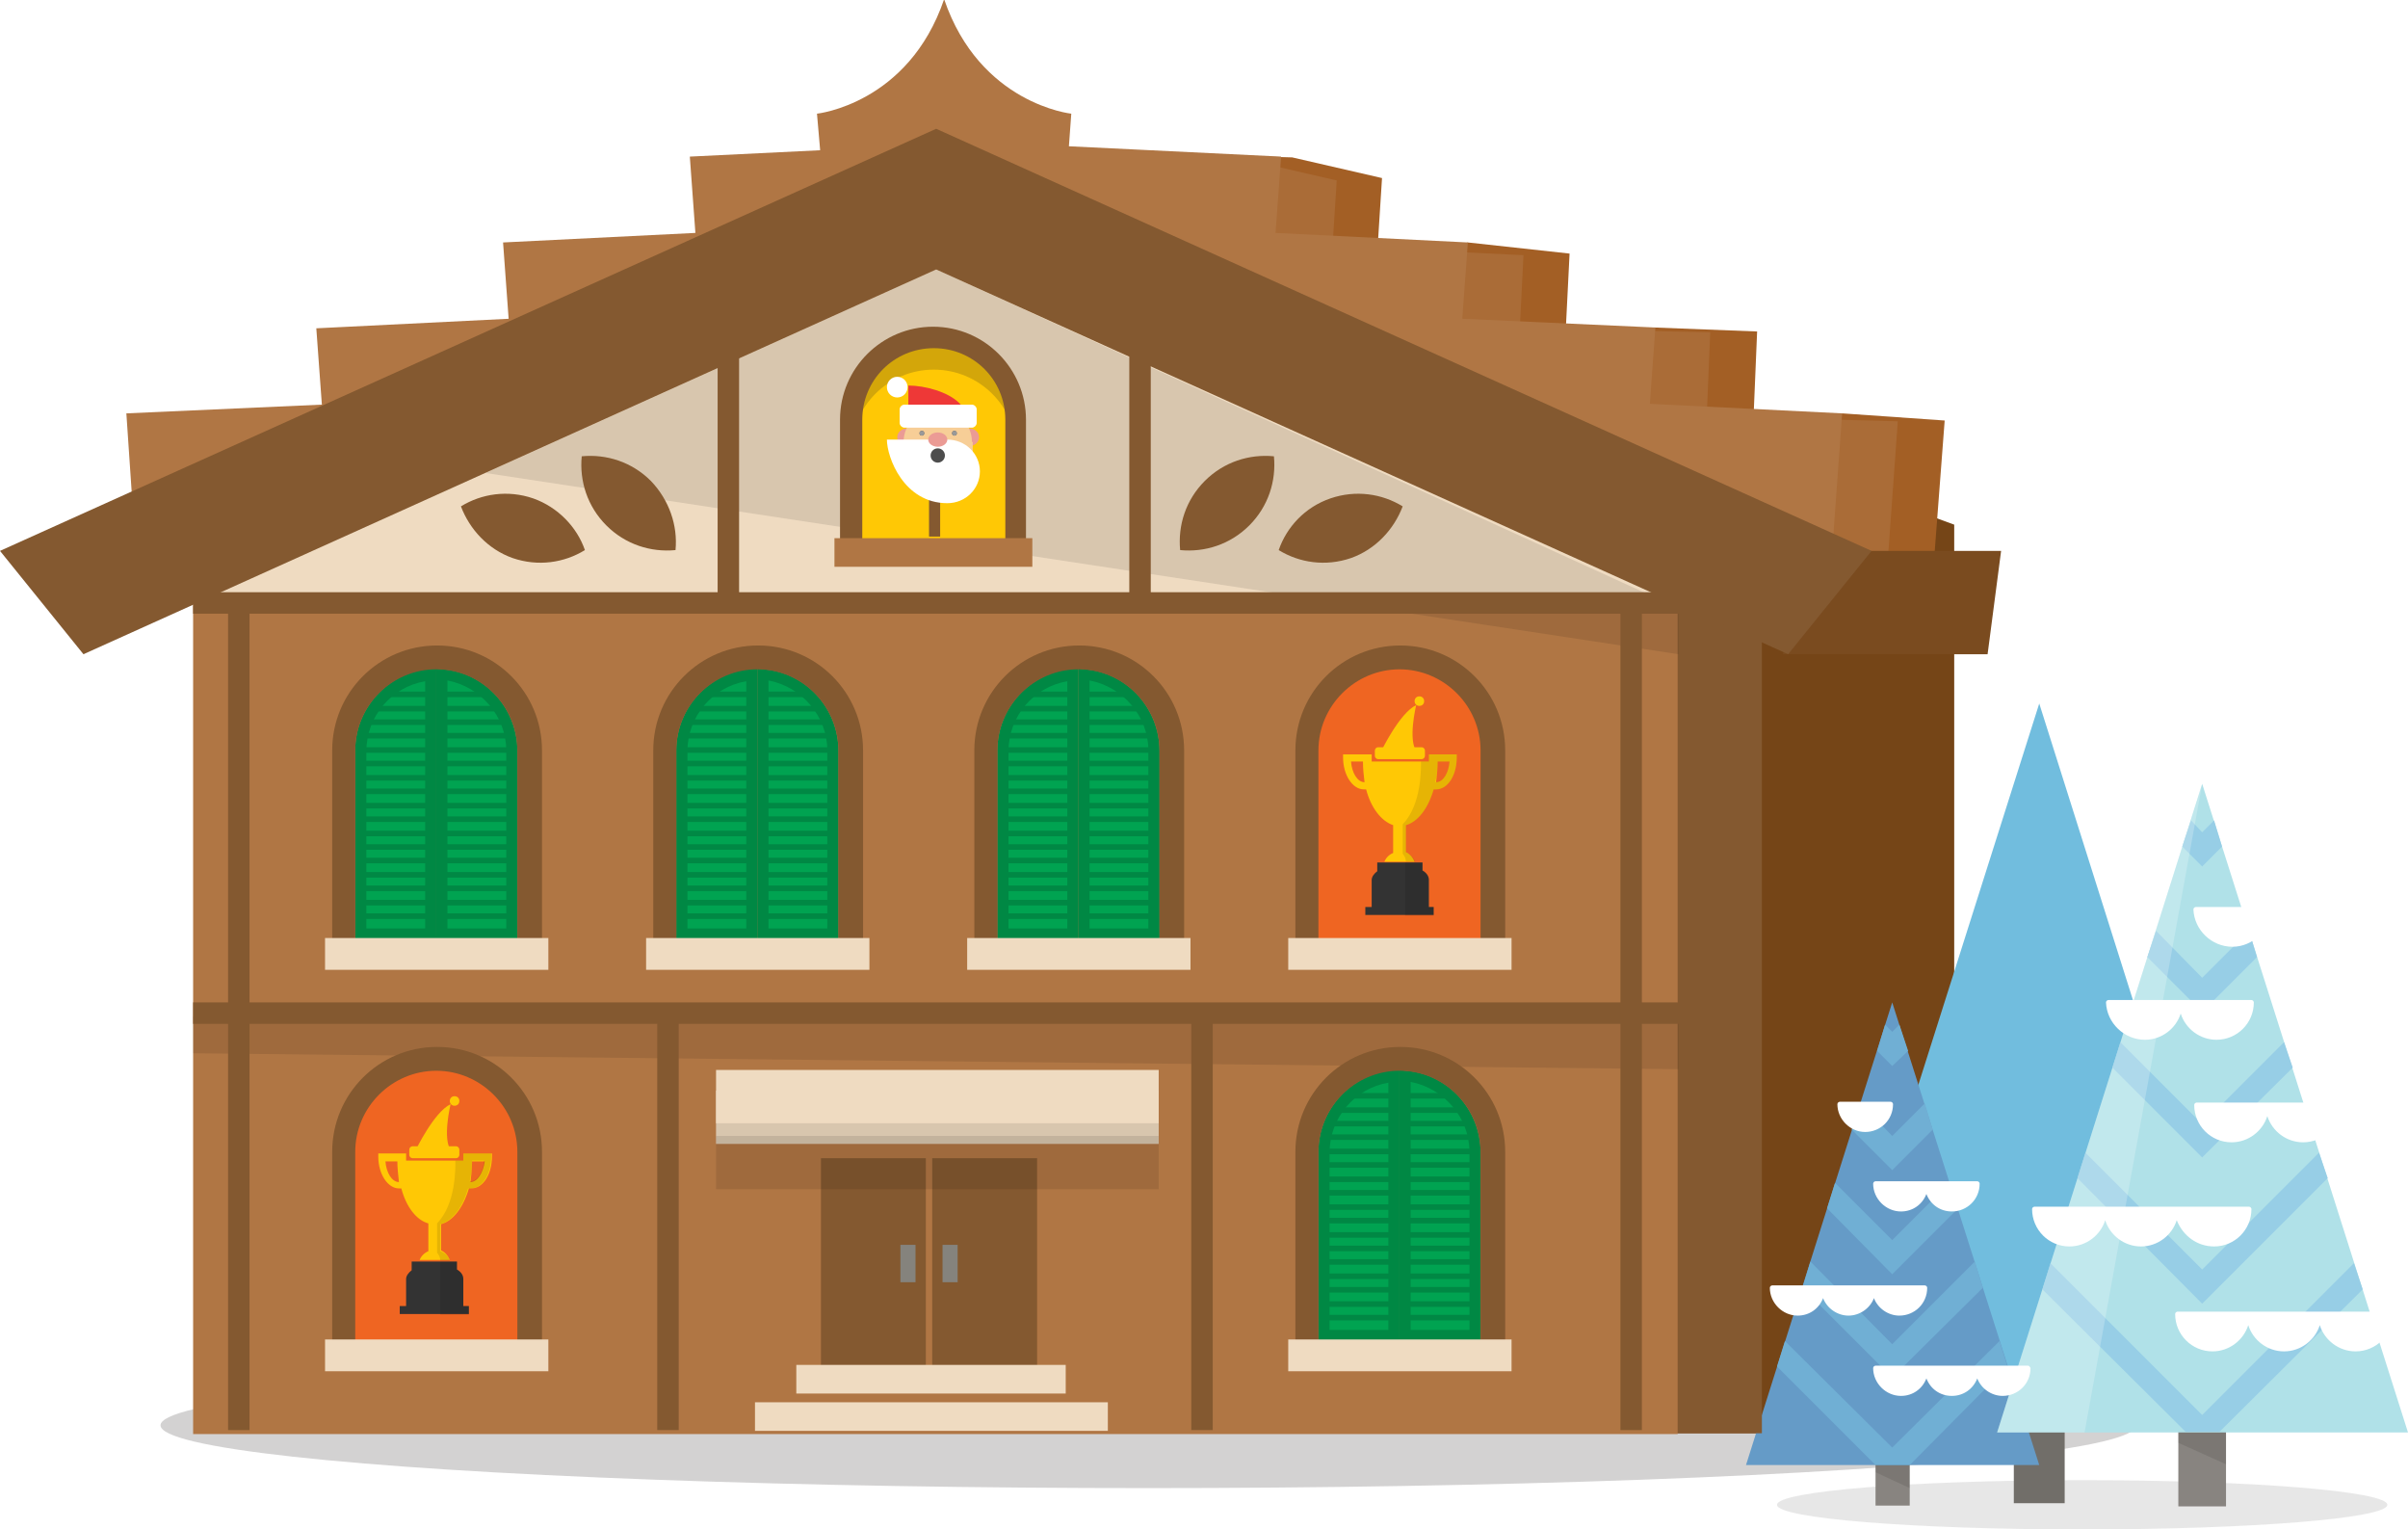 <svg id="slice" xmlns="http://www.w3.org/2000/svg" xmlns:xlink="http://www.w3.org/1999/xlink" width="303" height="192.4" viewBox="0 0 303 192.4"><style>.st0{opacity:.11;fill:#231f20}.st1{fill:#94917f}.st2{fill:#baafa2}.st3{fill:#785768}.st4{fill:#aaa89a}.st5{opacity:.1}.st6{fill:#8ce1f9}.st7{fill:#ceccbf}.st8{fill:#8d667a}.st9{fill:#918c84}.st10{fill:#c2beb6}.st11{fill:#f0e1d1}.st12{fill:#b6b4a8}.st13{fill:#94938a}.st14{fill:#7d7c71}.st15{fill:#633b4f}.st16{fill:#85837d}.st17{fill:#8a7665}.st18{fill:#6a695c}.st19{fill:#b9b7a4}.st20{fill:#2f9f42}.st21{opacity:.13}.st22{opacity:.2;fill:#231f20}.st23{fill:#d53e2e}.st24{fill:#003673}.st25{fill:#f09a1a}.st26{fill:#fdbf0f}.st27{fill:#736357}.st28{fill:#d84637}.st29{fill:#00a9e9}.st30{fill:#ffde00}.st31{fill:#48b780}.st32{fill:#7c6959}.st33{fill:#d3ae6e}.st34{fill:#fff}.st35{fill:#ffe95a}.st36{fill:#ffc300}.st37{fill:#f27b20}.st38{fill:#ee3837}.st39{fill:#4c8bfb}.st40{fill:#b757c5}.st41{fill:#ffdf8a}.st42{fill:#333}.st43{fill:#6a57ab}.st44{fill:#5d377a}.st45{fill:#393939}.st46{fill:#fde08b}.st47{fill:#dc3126}.st48{fill:#fdd500}.st49{fill:#515c5d}.st50{fill:#7d8586}.st51{fill:#afd136}.st52{fill:url(#SVGID_1_)}.st53{fill:url(#SVGID_2_)}.st54{fill:#e8d184}.st55{fill:#ca7836}.st56{fill:#54d184}.st57{opacity:.48}.st58{opacity:.5;fill:#75cef4}.st59,.st60{opacity:.5;fill:#00bff0}.st60{fill:#e6f6fd}.st61{opacity:.48;fill:#75cef4}.st62{fill:url(#SVGID_3_)}.st63{fill:gray}.st64{fill:#8f4293}.st65{fill:#ffd400}.st66{fill:url(#SVGID_4_)}.st67{fill:#28ae4b}.st68{fill:#e64436}.st69{fill:url(#SVGID_5_)}.st70{fill:url(#XMLID_158_)}.st71{opacity:.17;fill:#fff}.st72{fill:url(#SVGID_6_)}.st73{fill:url(#SVGID_7_)}.st74{fill:#00b2ee}.st75{fill:#b89860}.st76{fill:#b0b0b0}.st77{fill:#864537}.st78{fill:#fbcf99}.st79{fill:#fbcd48}.st80{fill:#fd0}.st81{fill:#d2392c}.st82{fill:url(#SVGID_8_)}.st83{fill:url(#SVGID_9_)}.st84{fill:url(#SVGID_10_)}.st85{fill:url(#SVGID_11_)}.st86{fill:url(#XMLID_160_)}.st87{fill:#afd77d}.st88{opacity:.1;fill:#231f20}.st89{fill:#7cb342}.st90{fill:#f9ce1d}.st91{fill:#ffe36c}.st92{fill:#5e35b1}.st93{fill:#9575cd}.st94{fill:#29b6f6}.st95{fill:#4ad0ff}.st96{fill:#9dce2e}.st97{fill:#e53935}.st98{fill:#f94b4b}.st99{fill:#fb8c00}.st100{fill:#fc9f42}.st101{fill:#9dca3b}.st102{fill:#66a622}.st103{fill:#ffb300}.st104{fill:#f57c00}.st105{fill:#a1cacf}.st106{fill:#dff3f5}.st107{fill:#bad7db}.st108{fill:#c3dfe3}.st109{fill:#bcdee3}.st110{opacity:.5}.st111{opacity:.8}.st112{fill:url(#XMLID_161_)}.st113{fill:url(#SVGID_12_)}.st114{fill:#f6f3ec}.st115{fill:#d7d7d7}.st116{fill:#959d9e}.st117{fill:#b3b3b3}.st118{fill:#e0e0e0}.st119{fill:#4d4d4d}.st120{fill:#595959}.st121{fill:#ffeb5e}.st122{fill:#6d7576}.st123{fill:#c9e09d}.st124{fill:#8f8f8f}.st125{fill:#5c6566}.st126{fill:#a19e97}.st127{fill:#61c6ec}.st128{fill:#77bf82}.st129{fill:#f3ff73}.st130{fill:url(#XMLID_163_)}.st131{fill:url(#SVGID_13_)}.st132{fill:url(#SVGID_14_)}.st133{fill:url(#XMLID_165_)}.st134{fill:#555047}.st135{fill:#896339}.st136{fill:#736f68}.st137{fill:#949494}.st138{fill:#83dee8}.st139{fill:#85827d}.st140{opacity:.2}.st141{fill:#404040}.st142{fill:silver}.st143{fill:#eee}.st144{fill:#44c2c2}.st144,.st145,.st146,.st147{clip-path:url(#SVGID_16_)}.st145{fill:#a3d89f}.st146{fill:#c83a74}.st147{fill:#ffa376}.st148{opacity:.24}.st149{fill:none;stroke:#85827d;stroke-width:.9;stroke-miterlimit:10}.st150{opacity:.83}.st151{fill:#888480}.st152{fill:#7099ba}.st153{fill:#b0e1e8}.st154{opacity:.22;fill:#fff}.st155{fill:url(#XMLID_172_)}.st156{fill:url(#SVGID_17_)}.st157{fill:url(#SVGID_18_)}.st158{fill:url(#XMLID_174_)}.st159{fill:#9db9bd}.st160{fill:#d1e3e6}.st161{fill:#b6d6db}.st162{fill:#9ccfd9}.st163{fill:#b4d3d9}.st164{fill:#97babf}.st165{fill:#c1dff5}.st166{fill:#c5e7eb}.st167{fill:#8ab8d4}.st168{fill:#e6e6e6}.st169{fill:#716e69}.st170{fill:#71bdde}.st171{fill:#659bc7}.st172{fill:#70afd4}.st173{fill:none}.st174{fill:#97cee6}.st175,.st176{opacity:8e-2;fill:#0f0f0f}.st176{opacity:.1}.st177{fill:#385fe4}.st178{fill:#ccc}.st179{fill:#2986e4}.st180{opacity:.21}.st181{clip-path:url(#SVGID_20_)}.st182{filter:url(#Adobe_OpacityMaskFilter)}.st183{mask:url(#SVGID_21_);fill:#33659a}.st184{filter:url(#Adobe_OpacityMaskFilter_1_)}.st185{mask:url(#SVGID_22_);fill:#385fe4}.st186{filter:url(#Adobe_OpacityMaskFilter_2_)}.st187{opacity:.17;mask:url(#SVGID_23_)}.st188{clip-path:url(#SVGID_25_)}.st189{opacity:.77}.st190{fill:#e8c97b}.st191{fill:#2d56e2}.st192{opacity:.11}.st193{fill:#0bbf68}.st194{fill:#98bee4}.st195{fill:#3f5656}.st196{fill:#d7c17d}.st197{opacity:.2;fill:#fff}.st198{fill:url(#SVGID_26_)}.st199{fill:url(#XMLID_228_)}.st200{fill:url(#SVGID_27_)}.st201{fill:url(#XMLID_231_)}.st202{fill:#9c9c9c}.st203{fill:#808082}.st204{fill:#9ed5ec}.st205{fill:#cacaca}.st206{fill:#e3e3e3}.st207{fill:#979797}.st208{fill:#9e9e9e}.st209{opacity:.58;fill:#c7ffff}.st210{opacity:.25}.st211{fill:#a52e22}.st212{fill:#e63636}.st213{fill:url(#XMLID_261_)}.st214{fill:url(#XMLID_278_)}.st215{fill:#f3831f}.st216{fill:#1fa2f3}.st217{fill:#914295}.st218{fill:#faac18}.st219{opacity:.1;fill:#333}.st220{fill:#836948}.st221{fill:#df543f}.st222{fill:#00813f}.st223{fill:#b9c9d2}.st224{fill:#28b04b}.st225{fill:#fff100}.st226{fill:#969696}.st227{fill:#0158bb}.st228{fill:#1565c0}.st229{fill:#3dd1f9}.st230{fill:#f5a816}.st231{fill:#c62828}.st232{fill:#bdbdbd}.st233{fill:#a5a5a5}.st234{fill:#424242}.st235{fill:#e6e7e8}.st236{fill:#fff}.st236,.st237,.st238{clip-path:url(#SVGID_31_)}.st237{fill:#e91c24}.st238{fill:#1976d2}.st239{fill:#4d8acf}.st240{fill:none;stroke:#fff;stroke-width:.659;stroke-miterlimit:10}.st241{fill:#00adee}.st242{clip-path:url(#SVGID_33_);fill:#fff}.st243{fill:#dbdbdb}.st244{fill:#9ad3d3}.st245{fill:url(#SVGID_34_)}.st246{fill:url(#SVGID_35_)}.st247{fill:url(#SVGID_36_)}.st248{fill:url(#SVGID_37_)}.st249{fill:url(#SVGID_38_)}.st250{fill:url(#SVGID_39_)}.st251{fill:url(#SVGID_40_)}.st252{fill:url(#SVGID_41_)}.st253{fill:#f7ce97}.st254{fill:#4c4c4c}.st255{fill:#e9e9e9}.st256{fill:#eb9b95}.st257{fill:#656565}.st258{fill:#5e5a48}.st259{fill:url(#SVGID_42_)}.st260{fill:url(#SVGID_43_)}.st261{fill:#999}.st262{opacity:.36}.st263{fill:#00a64c}.st264{fill:#d4d4d4}.st264,.st265,.st266,.st267{fill-rule:evenodd;clip-rule:evenodd}.st265{fill:#fff}.st266{fill:#008141}.st267{fill:#00a64c}.st268{fill:#28b265}.st269{opacity:.4;fill:#ffe000}.st270{fill:#c8cbcc}.st271{fill:#b8b8b8}.st272{fill:#949496}.st273{fill:#c8ead4}.st274{fill:#7d8485}.st275{fill:#2364d5}.st276{fill:url(#XMLID_279_)}.st277{fill:url(#SVGID_44_)}.st278{fill:url(#SVGID_45_)}.st279{fill:url(#SVGID_46_)}.st280{fill:#8700ee}.st281{fill:#00b533}.st282{fill:#eeda00}.st283{fill:#f2206d}.st284{fill:#6299fb}.st285{opacity:.7;fill:url(#SVGID_47_)}.st286,.st287{opacity:.7;fill:url(#SVGID_48_)}.st287{fill:url(#SVGID_49_)}.st288{fill:#ee5e5d}.st289{fill:#e09d17}.st290{fill:#f0ede9}.st291{clip-path:url(#SVGID_51_)}.st292{fill:#eec85c}.st293{opacity:.32;fill:#9a0000}.st294{fill:#f0f0f0}.st295{fill:#81d4fa}.st296{opacity:.49;fill:#c9edfc}.st297{fill:#d8746a}.st298{fill:#fcbe8d}.st299{fill:#00a9e7}.st300{fill:#6a7173}.st301{opacity:.6}.st302{fill:url(#SVGID_52_)}.st303{fill:url(#SVGID_53_)}.st304{fill:url(#XMLID_280_)}.st305{fill:url(#SVGID_54_)}.st306{fill:url(#SVGID_55_)}.st307{fill:url(#SVGID_56_)}.st308{fill:url(#SVGID_57_)}.st309{fill:#67635d}.st310{fill:#999690}.st311{fill:#e6da91}.st312{opacity:.55;fill:#bbaf3e}.st313{fill:#a8a69b}.st314{clip-path:url(#SVGID_59_)}.st315{fill:url(#SVGID_60_)}.st316{fill:url(#SVGID_61_)}.st317{opacity:.1;clip-path:url(#SVGID_59_)}.st318{clip-path:url(#SVGID_63_)}.st319{fill:#e3e3e2}.st320{fill:#cf4140}.st321{fill:url(#SVGID_64_)}.st322{fill:url(#SVGID_65_)}.st323{fill:url(#SVGID_66_)}.st324{fill:url(#SVGID_67_)}.st325{fill:#666}.st326{fill:#c1161c}.st327{fill:#b47945}.st328{fill:#d9dadb}.st329{fill:#36af49}.st330{fill:#2a943e}.st331{fill:#9ea0a2}.st332{fill:#bebfc1}.st333{fill:#f5961d}.st334{fill:#ffef00}.st335{fill:#6d6d6d}.st336{fill:url(#SVGID_68_)}.st337{fill:url(#XMLID_281_)}.st338{fill:#795d00}.st339,.st340{clip-path:url(#SVGID_70_)}.st339{fill:#bb8024}.st340{opacity:.1}.st341{fill:#955d00}.st342{fill:#f38836}.st343{fill:url(#XMLID_295_)}.st344{fill:url(#SVGID_71_)}.st345{fill:url(#SVGID_72_)}.st346{fill:url(#XMLID_296_)}.st347{opacity:.99}.st348{fill:#e8af38}.st349{fill:#98ab00}.st350{fill:#e75c52}.st351{fill:#a9897d}.st352{fill:#cb9d7b}.st353{fill:#996b63}.st354{fill:#35b8e8}.st355,.st356{opacity:.12;fill:url(#SVGID_73_)}.st356{fill:url(#SVGID_74_)}.st357{opacity:.28;fill:url(#SVGID_77_)}.st358{clip-path:url(#SVGID_81_)}.st359{fill:#fff59c}.st360{fill:#ebdbce}.st361{fill:#b07a53}.st362{fill:#1185ba}.st363{fill:#1f57a1}.st363,.st364{opacity:.32}.st365{fill:#c28d65}.st366{fill:#eb776f}.st367{fill:#afdb39}.st368{fill:#ebdb57}.st369{opacity:.16}.st370{fill:#cba483}.st371{fill:url(#XMLID_297_)}.st372{fill:url(#SVGID_82_)}.st373{fill:url(#SVGID_83_)}.st374{fill:#bee6eb}.st375{fill:#f9df00}.st376{fill:#d84733}.st377{fill:#fce000}.st378{fill:#575757}.st379{fill:#b3b2b3}.st380{fill:#e5e5e4}.st381{fill:#d5302b}.st382{fill:url(#SVGID_84_)}.st383{fill:url(#SVGID_85_)}.st384{fill:#ec4180}.st385{fill:#fbcb54}.st386{fill:#7296f0}.st387{fill:#fc793d}.st388{opacity:.14}.st389{fill:#404144}.st390{fill:#606163}.st391{opacity:.3}.st392,.st393{fill:#d7b256}.st393{opacity:.38}.st394{fill:#3d3d39}.st395{fill:#393b36}.st396,.st397{opacity:.6;fill:#3bff65}.st397{fill:#fc793d}.st398{clip-path:url(#SVGID_87_)}.st399{opacity:.29}.st400{fill:#9a51a8}.st401{fill:#fef6e0}.st402{fill:#a06ea9}.st403{fill:#353535}.st404{clip-path:url(#SVGID_89_)}.st405,.st406{opacity:.23;fill:#fff}.st406{opacity:.13}.st407{opacity:5e-2}.st408{opacity:.45}.st409{opacity:.2}.st409,.st410{fill:#fff170}.st411,.st412{opacity:.21;fill:#fff}.st412{opacity:.1}.st413,.st414{opacity:.27;fill:url(#SVGID_90_)}.st414{fill:url(#SVGID_91_)}.st415{fill:url(#SVGID_92_)}.st416{fill:url(#SVGID_93_)}.st417{fill:#2850a8}.st418{fill:#286ee4}.st419{fill:#0053df}.st420{fill:#007dd0}.st421{fill:#2891e4}.st422{opacity:.72}.st423,.st424{opacity:.28;fill:url(#SVGID_94_)}.st424{fill:url(#SVGID_95_)}.st425{fill:#2d6b7f}.st426,.st427{fill:#ff7c40}.st427{opacity:.21}.st428,.st429{opacity:.28;fill:url(#SVGID_96_)}.st429{fill:url(#SVGID_97_)}.st430,.st431{opacity:.28;fill:url(#SVGID_98_)}.st431{fill:url(#SVGID_99_)}.st432,.st433{fill:#ffee0a}.st433{opacity:.21}.st434,.st435{opacity:.28;fill:url(#SVGID_100_)}.st435{fill:url(#SVGID_101_)}.st436,.st437{fill:#fd45ff}.st437{opacity:.21}.st438,.st439{opacity:.28;fill:url(#SVGID_102_)}.st439{fill:url(#SVGID_103_)}.st440,.st441{fill:#52ff52}.st441{opacity:.21}.st442,.st443{opacity:.28;fill:url(#SVGID_104_)}.st443{fill:url(#SVGID_105_)}.st444,.st445{opacity:.28;fill:url(#SVGID_106_)}.st445{fill:url(#SVGID_107_)}.st446,.st447{fill:#59fff3}.st447{opacity:.21}.st448,.st449{opacity:.28;fill:url(#SVGID_108_)}.st449{fill:url(#SVGID_109_)}.st450,.st451{opacity:.28;fill:url(#SVGID_110_)}.st451{fill:url(#SVGID_111_)}.st452,.st453{opacity:.28;fill:url(#SVGID_112_)}.st453{fill:url(#SVGID_113_)}.st454,.st455{opacity:.28;fill:url(#SVGID_114_)}.st455{fill:url(#SVGID_115_)}.st456,.st457{opacity:.28;fill:url(#SVGID_116_)}.st457{fill:url(#SVGID_117_)}.st458,.st459{opacity:.28;fill:url(#SVGID_118_)}.st459{fill:url(#SVGID_119_)}.st460,.st461{opacity:.28;fill:url(#SVGID_120_)}.st461{fill:url(#SVGID_121_)}.st462,.st463{opacity:.28;fill:url(#SVGID_122_)}.st463{fill:url(#SVGID_123_)}.st464,.st465{opacity:.28;fill:url(#SVGID_124_)}.st465{fill:url(#SVGID_125_)}.st466,.st467{opacity:.28;fill:url(#SVGID_126_)}.st467{fill:url(#SVGID_127_)}.st468,.st469{opacity:.28;fill:url(#SVGID_128_)}.st469{fill:url(#SVGID_129_)}.st470,.st471{opacity:.28;fill:url(#SVGID_130_)}.st471{fill:url(#SVGID_131_)}.st472,.st473{opacity:.28;fill:url(#SVGID_132_)}.st473{fill:url(#SVGID_133_)}.st474,.st475{opacity:.28;fill:url(#SVGID_134_)}.st475{fill:url(#SVGID_135_)}.st476,.st477{opacity:.28;fill:url(#SVGID_136_)}.st477{fill:url(#SVGID_137_)}.st478,.st479{opacity:.28;fill:url(#SVGID_138_)}.st479{fill:url(#SVGID_139_)}.st480,.st481{opacity:.28;fill:url(#SVGID_140_)}.st481{fill:url(#SVGID_141_)}.st482,.st483{opacity:.28;fill:url(#SVGID_142_)}.st483{fill:url(#SVGID_143_)}.st484,.st485{opacity:.28;fill:url(#SVGID_144_)}.st485{fill:url(#SVGID_145_)}.st486,.st487{opacity:.28;fill:url(#SVGID_146_)}.st487{fill:url(#SVGID_147_)}.st488,.st489{opacity:.28;fill:url(#SVGID_148_)}.st489{fill:url(#SVGID_149_)}.st490,.st491{opacity:.28;fill:url(#SVGID_150_)}.st491{fill:url(#SVGID_151_)}.st492,.st493{opacity:.28;fill:url(#SVGID_152_)}.st493{fill:url(#SVGID_153_)}.st494,.st495{opacity:.28;fill:url(#SVGID_154_)}.st495{fill:url(#SVGID_155_)}.st496,.st497{opacity:.28;fill:url(#SVGID_156_)}.st497{fill:url(#SVGID_157_)}.st498,.st499{opacity:.28;fill:url(#SVGID_158_)}.st499{fill:url(#SVGID_159_)}.st500,.st501{opacity:.28;fill:url(#SVGID_160_)}.st501{fill:url(#SVGID_161_)}.st502,.st503{opacity:.28;fill:url(#SVGID_162_)}.st503{fill:url(#SVGID_163_)}.st504,.st505{opacity:.28;fill:url(#SVGID_164_)}.st505{fill:url(#SVGID_165_)}.st506,.st507{opacity:.28;fill:url(#SVGID_166_)}.st507{fill:url(#SVGID_167_)}.st508,.st509{opacity:.28;fill:url(#SVGID_168_)}.st509{fill:url(#SVGID_169_)}.st510,.st511{opacity:.28;fill:url(#SVGID_170_)}.st511{fill:url(#SVGID_171_)}.st512,.st513{opacity:.28;fill:url(#SVGID_172_)}.st513{fill:url(#SVGID_173_)}.st514{fill:#898f90}.st515{opacity:.25;fill:#fff}.st516{fill:#00b8f0}.st517{fill:#00a7f0}.st518{opacity:.91;fill:url(#SVGID_174_)}.st519{opacity:.12;fill:#ffee0a}.st520{opacity:.62}.st521{fill:url(#SVGID_175_)}.st522{fill:url(#SVGID_176_)}.st523{fill:url(#SVGID_177_)}.st524{fill:url(#SVGID_178_)}.st525{fill:#7d857e}.st526{fill:#89908a}.st527{opacity:.91;fill:url(#SVGID_179_)}.st528{opacity:.12}.st528,.st529{fill:#78ff5e}.st530{fill:url(#SVGID_180_)}.st531{fill:url(#SVGID_181_)}.st532{fill:url(#SVGID_182_)}.st533{fill:url(#SVGID_183_)}.st534{fill:#85847d}.st535{fill:#908f89}.st536{opacity:.91;fill:url(#SVGID_184_)}.st537{opacity:.12;fill:#ff5e91}.st538{fill:#ff8373}.st539{fill:url(#SVGID_185_)}.st540{fill:url(#SVGID_186_)}.st541{fill:url(#SVGID_187_)}.st542{fill:url(#SVGID_188_)}.st543{fill:#5d6667}.st544{fill:url(#XMLID_298_)}.st545{fill:url(#XMLID_299_)}.st546{fill:url(#SVGID_189_)}.st547{fill:#b13837}.st548{fill:#3b627a}.st549{fill:url(#SVGID_190_)}.st550{fill:url(#XMLID_312_)}.st551{fill:url(#SVGID_191_)}.st552{fill:#754517}.st553{fill:#845930}.st554{fill:#a35f25}.st555{fill:#aa6c37}.st556{fill:#b07644}.st557{fill:#efdbc1}.st558{fill:#ffc805}.st559{fill:#231f20}.st560{fill:#00a351}.st561{fill:#084}.st562{fill:#ef6522}.st563{fill:#7a4b1f}.st564{fill:#32cbe6}.st565{fill:url(#SVGID_192_)}.st566{opacity:.1;fill:#005fd0}.st567{fill:#c48e4f}.st568{fill:#f8aeae}.st569{fill:#e6e5e1}.st570{fill:#7b9eb8}.st571{fill:#a5b3ad}.st572{fill:#c7c7c7}.st573{fill:url(#XMLID_315_)}.st574{fill:url(#SVGID_193_)}.st575{fill:url(#SVGID_194_)}.st576{fill:#388e3c}.st577{fill:#2e7d32}.st578{fill:#ffe18c}.st579{opacity:.25;fill:#29b6f6}.st580{fill:#414042}.st581{fill:#2f4c52}.st582{fill:#455d82}.st583{fill:#795548}.st584{fill:#d3d4d6}.st585{fill:#bcbec0}.st586{clip-path:url(#SVGID_196_)}.st587{fill:url(#SVGID_197_)}.st588{fill:url(#SVGID_198_)}.st589{clip-path:url(#SVGID_200_)}.st590{opacity:.5;fill:#f9ce1d}.st591{opacity:.28}.st592{fill:#d7d8d9}.st593{fill:#ebeced}.st594{fill:#ffd600}.st595{fill:#039be5}.st596{fill:url(#XMLID_316_)}.st597{fill:url(#SVGID_201_)}.st598{fill:#34d4f0}.st599{fill:#74e4f6}.st599,.st600{opacity:.51}.st601{fill:#74e4f6}.st602{fill:url(#XMLID_329_)}.st603{fill:#434fbf}.st604{opacity:.51}.st604,.st605{fill:#7182f0}.st606{opacity:.38}.st607{opacity:.39;fill:#ffff5c}.st608{opacity:.58;fill:#fff}.st609,.st610{opacity:.19;fill:#73c1de}.st610{fill:#7335de}.st611{fill:#f5f2e2}.st612{fill:#a3a2a1}.st613{fill:#5a99d1}.st614{fill:#b8a485}.st615{fill:#eee5d5}.st616{fill:#ffc}.st617{fill:#ffd200}.st618{fill:#f26e21}.st619{fill:#f5871f}.st620{fill:#cfcfcf}.st621{fill:#019049}.st622{fill:#07a860}.st623{fill:#ab00ee}.st624{fill:#93d8f7}.st625{fill:#725d4c}.st626{fill:#028f1f}.st627{fill:#0da760}.st628{fill:#f4c138}.st629{fill:#f9646d}.st630{fill:url(#SVGID_202_)}.st631{clip-path:url(#SVGID_204_)}.st632{fill:#8de0f2}.st633{fill:url(#SVGID_205_)}.st634{fill:url(#XMLID_330_)}.st635,.st636{stroke:#d7d7d7;stroke-width:5.6;fill:none;stroke-miterlimit:10}.st636{stroke:#ffc;stroke-width:.7;stroke-dasharray:2.1,4.2}.st637{fill:#4cb5cf}.st638{fill:#638aaa}.st639{fill:url(#XMLID_331_)}.st640{fill:url(#XMLID_332_)}.st641{fill:url(#SVGID_206_)}.st642{fill:url(#XMLID_337_)}.st643{clip-path:url(#SVGID_208_)}.st644{fill:url(#SVGID_209_)}.st645{opacity:.51;clip-path:url(#SVGID_208_)}.st646{fill:url(#SVGID_210_)}.st647{fill:url(#SVGID_211_)}.st648{fill:url(#SVGID_212_)}.st649{fill:url(#XMLID_363_)}.st650{fill:url(#SVGID_213_)}.st651{fill:url(#XMLID_364_)}.st652{fill:#e0f3f5}.st653{opacity:.64;fill:#7ec1c4}.st654{fill:#c4dfe3}.st655,.st656{fill:#7ec1c4}.st656{opacity:.53}.st657,.st658{opacity:.82;fill:#7ec1c4}.st658{opacity:.3}.st659{fill:#79a6ad}.st660{fill:#c5161d}.st661{fill:#e91c24}.st662{fill:#00a551}.st663{fill:#2c7c2f}.st664{fill:#aec7dc}.st665{fill:none;stroke:#97babf;stroke-width:1.979;stroke-miterlimit:10}.st666{fill:#9dcb3b}.st667{fill:#d9ebed}.st668{fill:#008c45}.st669{fill:#ae5f2d}.st670{fill:#7a347e}.st671{fill:#754c28}.st672{fill:#0085b7}.st673{fill:#d89614}.st674{fill:#ecdec9}.st675{fill:#9c8954}.st676{opacity:8e-2}.st677{fill:#4e4e6b}.st678{fill:#859537}.st679{fill:#8a773f}.st680{fill:#cc29b9}.st681{fill:#6d42e3}.st682{fill:#16c447}.st683{fill:#c26d11}.st684{fill:url(#XMLID_404_)}.st685{clip-path:url(#SVGID_215_)}.st686{fill:#0081a8}.st687{clip-path:url(#SVGID_215_);fill:#c7b31e}.st688{fill:#b5b5b5}.st689{fill:#e8e8e8}.st690{fill:#0791aa}.st691{fill:#c7b31e}.st692{fill:#9d9d9d}.st693{fill:#f7f01f}.st694{fill:#7dc6d3}.st695{fill:#4db0c2}.st696{fill:#00be69}.st697{fill:#f57f17}.st698{fill:#e77969}.st699{fill:#f7e2a5}.st700{fill:#f4d784}.st701{fill:#54c391}.st702{fill:#008e5c}.st703{fill:#076e2f}.st704{fill:#fff}.st704,.st705,.st706{clip-path:url(#SVGID_215_)}.st705{fill:#f5f129}.st706{opacity:.1}.st707{fill:url(#SVGID_216_)}.st708{fill:#9dcfd8}.st709{fill:#b1e1e7}.st710{fill:#73bcdd}.st711{fill:#7ba8cd}.st712{fill:#7299ba}.st713{fill:#5b93c1}.st714{fill:#d2e3e6}.st715{fill:#48494d}.st716{fill:#16bdcc}.st717{fill:#d63e3e}.st718{fill:url(#SVGID_217_)}.st719{fill:url(#SVGID_218_)}.st720{fill:url(#SVGID_219_)}.st721{fill:#dcdfd8}.st722{opacity:.7}.st723{fill:#ef5350}.st724{fill:#70cc47}.st725{fill:#8bd463}.st726{fill:url(#SVGID_220_)}.st727{fill:#e24c41}.st728{fill:#eb6760}.st729{fill:#2db9eb}.st730{fill:#ffdf00}.st731{fill:#373b40}.st732{fill:#fffbdb}.st733{fill:#d7e1e3}.st734{opacity:.2;fill:#373b40}.st735{fill:#c6e9fa}.st736{fill:#20242a}.st737{fill:#332e2e}.st738{fill:#fdbe0c}.st739{fill:#f7fffa}.st740{fill:#9e978a}.st741{fill:#b4afa5}.st742{fill:#e68ecd}.st743{fill:#98d4bc}.st744{fill:#88a2d6}.st745{fill:#e36868}.st746{fill:#f8ae37}.st747{fill:#b99960}.st748{fill:#d4af6e}.st749{opacity:.12}.st750{fill:#f0b21c}.st751{fill:#b46d3d}.st752{fill:#caa56e}.st753{fill:#a8844f}.st754{fill:#59595c}.st755{fill:#b56d3d}.st756{opacity:.19;fill:#fcd09a}.st757{fill:#85e1e7}.st758{fill:#e7f3f2}.st759{opacity:.19}.st760{opacity:.6;fill:url(#SVGID_221_)}.st761{fill:#48aacf}.st762{opacity:.6;fill:#3e31ff}.st763,.st764{opacity:.6;fill:#1b4df9}.st764{fill:#85e1e7}.st765{fill:#62accd}.st766{fill:#81ffff}.st767,.st768{opacity:.6;fill:#fff}.st768{fill:#73bcdd}.st769{fill:#2e93c1}.st770,.st771{opacity:.6;fill:#1e9ae3}.st771{fill:#48aacf}.st772{opacity:.15;fill:#81ffff}.st773{opacity:.6;fill:#2e93c1}.st774,.st775{opacity:.67;fill:#62accd}.st775{fill:#9dcfd8}.st776{opacity:.28;fill:#81ffff}.st777{fill:#8aafb5}.st778{opacity:.99;fill:#91f3fa}.st779{fill:#1fc2f5}.st780,.st781{opacity:.99;fill:#62accd}.st781{fill:#a9dee8}.st782{opacity:.36;fill:url(#SVGID_222_)}.st783{fill:url(#SVGID_223_)}.st784{opacity:.6;fill:#62accd}.st785{fill:url(#SVGID_224_)}.st786{fill:url(#SVGID_225_)}.st787{fill:url(#SVGID_226_)}.st788{fill:#caf5f6}.st789{fill:#00c1f2}.st790{fill:#ff931e}.st791{fill:#d94636}.st792{fill:#d43e2e}.st793{fill:#fdce48}.st794{fill:#464647}.st795{fill:#d33e2f}.st796{fill:#ff8a33}.st797{fill:#746458}.st798{fill:#57aba9}.st799{fill:#6cccc9}.st800{fill:#a7c1c5}.st801{fill:#b6e2f8}.st802{fill:#61aac9}.st803{fill:#e1f3fc}.st804{fill:#fff58b}.st805{fill:#b59a48}.st806{fill:#eed257}.st807{fill:#d9d286}.st808{fill:#ff916d}.st809{fill:#ffe327}.st810{fill:#64e8be}.st811,.st812{opacity:.2;fill:#333}.st812{opacity:.22}.st813{fill:url(#XMLID_406_)}.st814{fill:url(#XMLID_407_)}.st815{fill:url(#XMLID_408_)}.st816{fill:url(#SVGID_227_)}.st817{fill:url(#XMLID_422_)}.st818{fill:url(#XMLID_423_)}.st819{fill:url(#SVGID_228_)}.st820{fill:url(#SVGID_229_)}.st821{opacity:.55;fill:#d8fbff}.st822{opacity:.5;fill:url(#SVGID_230_)}.st823{fill:#29b65e}.st824{fill:#009047}.st825{fill:#91651c}.st826{fill:#bd822b}.st827{fill:#d5b06e}.st828{fill:#007dc5}.st829{fill:#a66d40}.st830{fill:#ff8c33}.st831{fill:#a67108}.st832{fill:#f1b31c}.st833{fill:#b88a13}.st834{fill:#b93a2c}.st835{fill:#c36e2c}.st836{fill:#a8362a}.st837{fill:#34875d}.st838{fill:#602c63}.st839{fill:#0086b7}.st840{fill:#cdb300}.st841{fill:#26a89b}.st842{fill:#da4637}.st843{fill:#48b980}.st844{fill:#f58b37}.st845{fill:#00abe9}.st846{fill:#4859b9}.st847{fill:#e86e1c}.st848{fill:#c8541f}.st849{fill:#b9191e}.st850{opacity:.19;fill:#212121}.st851{opacity:.3;fill:#28b04b}.st852{fill:#f9858e}.st853{fill:#5f14a6}.st854{fill:#8c28de}.st855{fill:#a2a5a3}.st856{fill:#ab3125}.st857{clip-path:url(#SVGID_232_)}.st858{fill:#00914a}.st859{opacity:.39;fill:#791f11}.st860{fill:#b6e5cd}.st861{fill:#e9d386}.st862{fill:#413d3d}.st863{fill:#666262}.st864{fill:#85d4ac}.st865{opacity:.1;fill:#b6e5cd}.st866{fill:#f5951f}.st867{fill:#00369c}.st868{fill:#2759d9}.st869{fill:#2297cc}.st870{fill:#764c2e}.st871{fill:#d4af19}.st872{fill:#62a807}.st873{fill:#008e1f}.st874{opacity:.37;fill:#fff}.st875{fill:#bbe5fa}.st876{fill:#7a5951}.st877,.st878{fill:#212121}.st878{clip-path:url(#XMLID_424_)}.st879{fill:#cc372c}.st880{fill:#ebad11}.st881{fill:#e33483}.st882{fill:#3788de}</style><g id="XMLID_193_"><ellipse class="st22" cx="144.5" cy="179.3" rx="124.3" ry="7.9"/><path class="st552" d="M245.9 180.3H37.2V66l93.4-42.2L245.9 66z"/><g id="New_Symbol_13_2_"><ellipse class="st176" cx="262" cy="189.3" rx="38.4" ry="3.1"/><g id="XMLID_3376_"><path id="XMLID_3379_" class="st169" d="M253.4 161.5h6.4v27.6h-6.4z"/><path id="XMLID_3378_" class="st170" d="M256.6 88.5l-27.5 86.7H284z"/><path id="XMLID_3377_" class="st5" d="M253.4 175.2h6.4v3.1l-6.4-2.1z"/></g><g id="XMLID_3367_"><path id="XMLID_3375_" class="st151" d="M236 172.4h4.3v17H236z"/><path id="XMLID_3374_" class="st171" d="M238.1 126.1l-18.4 58.2h36.9z"/><g id="XMLID_3371_"><g id="XMLID_3373_"><path class="st172" d="M246.4 152l-8.3 8.3-8.2-8.3 1-3.2 7.2 7.2 7.2-7.2z"/><path class="st172" d="M249.5 162l-11.4 11.3-11.3-11.3 1-3.3 10.3 10.4 10.4-10.4z"/><path class="st172" d="M252.6 171.9l-12.3 12.4H236l-12.4-12.4 1-3.2 13.5 13.4 13.5-13.4z"/></g><path class="st172" d="M240.1 132.2l-2 1.9-1.9-1.9 1-3.3.9.9.9-.9zm3.1 9.9l-5.1 5.1-5.1-5.1 1.1-3.3 4 4.1 4.1-4.1z" id="XMLID_3372_"/></g><g id="XMLID_3369_"><defs><path id="XMLID_3370_" d="M238.1 126.1l-18.4 58.2h36.9z"/></defs><clipPath id="XMLID_158_"><use xlink:href="#XMLID_3370_" overflow="visible"/></clipPath></g><path id="XMLID_3368_" class="st5" d="M236 184.3h4.3v2.9l-4.3-2z"/></g><g id="XMLID_3358_"><path id="XMLID_3366_" class="st151" d="M274.1 163.5h6v26h-6z"/><path id="XMLID_3365_" class="st153" d="M277.1 98.6l-25.8 81.6H303z"/><path id="XMLID_3364_" class="st173" d="M277.1 98.6l-25.8 81.6H303z"/><path id="XMLID_3363_" class="st5" d="M274.1 180.2h6v4l-6-2.7z"/><g id="XMLID_3360_"><g id="XMLID_3362_"><path class="st174" d="M288.5 134.3l-11.4 11.3-11.3-11.3 1-3.2 10.3 10.3 10.3-10.3z"/><path class="st174" d="M292.9 148.2L277.1 164l-15.7-15.8 1-3.2 14.7 14.7 14.7-14.7z"/><path class="st174" d="M297.3 162.2l-18 17.9H275l-18-17.9 1-3.3 19.1 19.1 19.1-19.1z"/></g><path class="st174" d="M279.6 106.5l-2.5 2.5-2.5-2.5 1.1-3.3 1.4 1.5 1.5-1.5zm4.4 13.9l-6.9 6.9-6.9-6.9 1.1-3.3 5.8 5.9 5.9-5.9z" id="XMLID_3361_"/></g><path id="XMLID_3359_" class="st154" d="M277.1 98.6l-14.8 81.6h-11z"/><path class="st34" d="M255.2 171.8H236c-.1 0-.3.1-.3.3 0 1.9 1.6 3.5 3.5 3.5 1.5 0 2.7-.9 3.2-2.2.5 1.3 1.7 2.2 3.2 2.2s2.7-.9 3.2-2.2c.5 1.3 1.8 2.2 3.2 2.2 1.9 0 3.5-1.5 3.5-3.5-.1-.2-.2-.3-.3-.3zm-16.2-6.3c1.9 0 3.5-1.5 3.5-3.5 0-.1-.1-.3-.3-.3H223c-.1 0-.3.1-.3.3 0 1.9 1.6 3.5 3.5 3.5 1.5 0 2.7-.9 3.2-2.2.5 1.3 1.8 2.2 3.2 2.2s2.7-.9 3.2-2.2c.5 1.3 1.8 2.2 3.2 2.2zm-3.3-16.6c0 1.9 1.6 3.5 3.5 3.5 1.5 0 2.7-.9 3.2-2.2.5 1.3 1.7 2.2 3.2 2.2 1.9 0 3.5-1.5 3.5-3.5 0-.1-.1-.3-.3-.3H236c-.2 0-.3.2-.3.3zm-1-6.5c1.9 0 3.5-1.5 3.5-3.5 0-.1-.1-.3-.3-.3h-6.4c-.1 0-.3.1-.3.3 0 1.9 1.6 3.5 3.5 3.5zM301 165h-27c-.1 0-.3.1-.3.3 0 2.6 2.1 4.7 4.7 4.7 2.1 0 3.9-1.4 4.5-3.3.6 1.9 2.4 3.3 4.5 3.3s3.9-1.4 4.5-3.3c.6 1.9 2.4 3.3 4.5 3.3 2.6 0 4.7-2.1 4.7-4.7.2-.2.1-.3-.1-.3zm-22.4-8.2c2.6 0 4.7-2.1 4.7-4.7 0-.1-.1-.3-.3-.3h-27c-.1 0-.3.1-.3.3 0 2.6 2.1 4.7 4.7 4.7 2.1 0 3.9-1.4 4.5-3.3.6 1.9 2.4 3.3 4.5 3.3s3.9-1.4 4.5-3.3c.8 2 2.6 3.3 4.7 3.3zm-2.2-18.1c-.1 0-.3.1-.3.3 0 2.6 2.1 4.7 4.7 4.7 2.1 0 3.9-1.4 4.5-3.3.6 1.9 2.4 3.3 4.5 3.3 2.6 0 4.7-2.1 4.7-4.7 0-.1-.1-.3-.3-.3h-17.8zm-6.5-7.9c2.1 0 3.9-1.4 4.5-3.3.6 1.9 2.4 3.3 4.5 3.3 2.6 0 4.7-2.1 4.7-4.7 0-.1-.1-.3-.3-.3h-18c-.1 0-.3.1-.3.3.1 2.6 2.3 4.7 4.9 4.7zm11-11.7c2.6 0 4.7-2.1 4.7-4.7 0-.1-.1-.3-.3-.3h-9c-.1 0-.3.1-.3.3.1 2.6 2.3 4.7 4.9 4.7z"/></g></g><path class="st553" d="M221.7 180.3H37.2V66l93.4-42.2L221.7 66z"/><path class="st554" d="M205.1 62.5l23.6 12.1.6.6H243l1.7-22.3-12.9-.9-11.4 6.4.7-16.7-12.9-.5-11.4 4.7.7-14-12.8-1.4-11.5 2.9.7-11-11.3-2.6-24.8-.7.7.6-11.8-1.5 30.6 27.4.6-8.1 23 20.6.6-8.1 23 20.7z"/><path class="st555" d="M199.2 62.5l23.6 12.1.7.6h13.7l1.6-22.2-18.9-.5-5.4 6 .7-16.7-18.5-.4-5.7 4.7.7-14-18.8-.9-5.4 2.5.7-11-11.3-2.6-24.9-1 .7.6-11.8-1.5 30.6 27.4.6-8.1 23 20.6.6-8.1 23 20.6.5-8.1z"/><path class="st556" d="M231.8 52l-24.2-1.2.7-9.6-24.3-1.1.7-9.6-24.2-1.2.7-9.6-26.7-1.3.3-4.1s-11.5-1.2-16-14.4c-4.5 13.2-16 14.4-16 14.4l.4 4.6-16.4.8.7 9.6-24.2 1.2.7 9.6-24.2 1.2.7 9.6L15.9 52l1.6 23.6 6.8-5.6v110.4h186.8V69l7.9 6.5.6-8.6 10.5 8.6 1.7-23.5z"/><path class="st5" d="M211.2 134.5l-186.9-2v-4.6l186.9-.4z"/><path class="st557" d="M211.2 76.2H24.3V66l93.5-42.2L211.2 66z"/><path class="st5" d="M211.2 76.5l-93.4-42.6-56.7 25.6 150.1 22.8z"/><path class="st553" d="M81.9 60.5c-2.4-2.4-5.6-3.4-8.7-3.1-.3 3.1.7 6.3 3.1 8.7 2.4 2.4 5.6 3.4 8.7 3.1.3-3.1-.8-6.3-3.1-8.7zm69.7 0c2.4-2.4 5.6-3.4 8.7-3.1.3 3.1-.7 6.3-3.1 8.7-2.4 2.4-5.6 3.4-8.7 3.1-.3-3.1.7-6.3 3.1-8.7zm15.8 2.2c3.2-1.1 6.5-.6 9.1 1-1.1 2.9-3.4 5.4-6.5 6.5-3.2 1.1-6.5.6-9.1-1 1-2.9 3.3-5.4 6.5-6.5zm-100.3 0c-3.2-1.1-6.5-.6-9.1 1 1.1 2.9 3.4 5.4 6.5 6.5 3.2 1.1 6.5.6 9.1-1-1-2.9-3.4-5.4-6.5-6.5z"/><path class="st558" d="M117.5 42.4c-5.7 0-10.4 4.6-10.4 10.4v16.7h20.7V52.8c.1-5.8-4.6-10.4-10.3-10.4z"/><path class="st140 st559" d="M117.5 42.4c-5.7 0-10.4 4.6-10.4 10.4v4.1c0-5.7 4.6-10.4 10.4-10.4 5.7 0 10.4 4.6 10.4 10.4v-4.1c0-5.8-4.7-10.4-10.4-10.4z"/><path class="st553" d="M129.2 70.8h-23.5v-18c0-6.5 5.3-11.7 11.7-11.7 6.5 0 11.7 5.3 11.7 11.7v18zm-20.7-2.7h18V52.8c0-5-4-9-9-9s-9 4-9 9v15.3z"/><path class="st556" d="M105 67.7h24.9v3.6H105z"/><path class="st553" d="M116.9 59.2h1.4v8.3h-1.4z"/><ellipse class="st256" cx="114.1" cy="55" rx="1.2" ry="1.1"/><ellipse class="st256" cx="122" cy="55" rx="1.2" ry="1.1"/><ellipse class="st253" cx="118" cy="55.6" rx="4.3" ry="4.2"/><path class="st38" d="M122.4 53.3c-.4-1-1-1.9-1.7-2.6-1.4-1.4-4.3-2.2-6.4-2.2v4.8h8.1z"/><ellipse class="st34" cx="112.9" cy="48.7" rx="1.3" ry="1.3"/><path class="st34" d="M122.9 53.2c0 .3-.3.6-.6.6h-8.5c-.3 0-.6-.3-.6-.6v-1.7c0-.3.3-.6.6-.6h8.5c.3 0 .6.3.6.6v1.7z"/><path class="st253" d="M113.7 55.6h8.7v2.2h-8.7z"/><ellipse class="st119" cx="116" cy="54.5" rx=".3" ry=".3"/><ellipse class="st119" cx="120.1" cy="54.5" rx=".3" ry=".3"/><ellipse class="st261" cx="116" cy="54.5" rx=".3" ry=".3"/><ellipse class="st261" cx="120.1" cy="54.5" rx=".3" ry=".3"/><path class="st34" d="M123.3 59.3c0 2.2-1.8 4-4.1 4-5.5 0-7.6-5.8-7.6-8h7.6c2.3 0 4.1 1.8 4.1 4z"/><ellipse class="st256" cx="118" cy="55.3" rx="1.2" ry=".9"/><circle class="st119" cx="118" cy="57.3" r=".9"/><path class="st560" d="M45.4 94.4v23.1h8.8V84.9c-4.9.4-8.8 4.5-8.8 9.5z"/><path class="st561" d="M45.9 113.2h8.2v.7h-8.2zm0-1.8h8.2v.7h-8.2zm0-1.7h8.2v.7h-8.2zm0-1.8h8.2v.7h-8.2zm0-1.7h8.2v.7h-8.2zm0-1.7h8.2v.7h-8.2zm0-1.8h8.2v.7h-8.2zm0-1.7h8.2v.7h-8.2zm0-1.8h8.2v.7h-8.2zm0-1.7h8.2v.7h-8.2zm0-1.8h8.2v.7h-8.2zm0-1.7h8.2v.7h-8.2zm0-1.8h8.2v.7h-8.2zm0-1.7h8.2v.7h-8.2zm1.6-1.7h6.7v.7h-6.7zm.8-1.8h5.9v.7h-5.9z"/><path class="st561" d="M54.9 118.2H44.7V94.4c0-5.3 4.1-9.8 9.4-10.3l.8-.1v34.2zm-8.8-1.4h7.4V85.7c-4.2.7-7.4 4.4-7.4 8.8v22.3z"/><path class="st560" d="M64.4 94.4v23.1h-8.8V84.9c4.9.4 8.8 4.5 8.8 9.5z"/><path class="st561" d="M55.6 113.2h8.2v.7h-8.2zm-9.7 1.7h8.2v.7h-8.2zm9.7 0h8.2v.7h-8.2zm0-3.5h8.2v.7h-8.2zm0-1.7h8.2v.7h-8.2zm0-1.8h8.2v.7h-8.2zm0-1.7h8.2v.7h-8.2zm0-1.7h8.2v.7h-8.2zm0-1.8h8.2v.7h-8.2zm0-1.7h8.2v.7h-8.2zm0-1.8h8.2v.7h-8.2zm0-1.7h8.2v.7h-8.2zm0-1.8h8.2v.7h-8.2zm0-1.7h8.2v.7h-8.2zm0-1.8h8.2v.7h-8.2zm0-1.7h8.2v.7h-8.2zm0-1.7h6.7v.7h-6.7zm0-1.8h5.9v.7h-5.9z"/><path class="st561" d="M65.1 118.2H54.9V84.1l.8.1c5.3.4 9.4 4.9 9.4 10.3v23.7zm-8.8-1.4h7.4V94.4c0-4.3-3.2-8-7.4-8.8v31.2z"/><path class="st553" d="M68.1 121.5H41.8V94.4c0-7.3 5.9-13.2 13.2-13.2 7.3 0 13.2 5.9 13.2 13.2v27.1zm-23.3-3h20.3V94.4c0-5.6-4.6-10.2-10.2-10.2s-10.2 4.6-10.2 10.2v24.1z"/><path class="st557" d="M40.9 118H69v4H40.9z"/><path class="st560" d="M85.8 94.4v23.1h8.8V84.9c-4.9.4-8.8 4.5-8.8 9.5z"/><path class="st561" d="M86.3 113.2h8.2v.7h-8.2zm0-1.8h8.2v.7h-8.2zm0-1.7h8.2v.7h-8.2zm0-1.8h8.2v.7h-8.2zm0-1.7h8.2v.7h-8.2zm0-1.7h8.2v.7h-8.2zm0-1.8h8.2v.7h-8.2zm0-1.7h8.2v.7h-8.2zm0-1.8h8.2v.7h-8.2zm0-1.7h8.2v.7h-8.2zm0-1.8h8.2v.7h-8.2zm0-1.7h8.2v.7h-8.2zm0-1.8h8.2v.7h-8.2zm0-1.7h8.2v.7h-8.2zm1.6-1.7h6.7v.7h-6.7zm.8-1.8h5.9v.7h-5.9z"/><path class="st561" d="M95.3 118.2H85.1V94.4c0-5.3 4.1-9.8 9.4-10.3l.8-.1v34.2zm-8.8-1.4h7.4V85.7c-4.2.7-7.4 4.4-7.4 8.8v22.3z"/><path class="st560" d="M104.8 94.4v23.1H96V84.9c4.9.4 8.8 4.5 8.8 9.5z"/><path class="st561" d="M96 113.2h8.2v.7H96zm-9.7 1.7h8.2v.7h-8.2zm9.7 0h8.2v.7H96zm0-3.5h8.2v.7H96zm0-1.7h8.2v.7H96zm0-1.8h8.2v.7H96zm0-1.7h8.2v.7H96zm0-1.7h8.2v.7H96zm0-1.8h8.2v.7H96zm0-1.7h8.2v.7H96zm0-1.8h8.2v.7H96zm0-1.7h8.2v.7H96zm0-1.8h8.2v.7H96zm0-1.7h8.2v.7H96zm0-1.8h8.2v.7H96zm0-1.7h8.2v.7H96zm0-1.7h6.7v.7H96zm0-1.8h5.9v.7H96z"/><path class="st561" d="M105.5 118.2H95.3V84.1l.8.1c5.3.4 9.4 4.9 9.4 10.3v23.7zm-8.8-1.4h7.4V94.4c0-4.3-3.2-8-7.4-8.8v31.2z"/><path class="st553" d="M108.5 121.5H82.2V94.4c0-7.3 5.9-13.2 13.2-13.2 7.3 0 13.2 5.9 13.2 13.2v27.1zm-23.3-3h20.3V94.4c0-5.6-4.6-10.2-10.2-10.2s-10.2 4.6-10.2 10.2v24.1z"/><path class="st557" d="M81.3 118h28.1v4H81.3z"/><path class="st560" d="M126.2 94.4v23.1h8.8V84.9c-4.9.4-8.8 4.5-8.8 9.5z"/><path class="st561" d="M126.7 113.2h8.2v.7h-8.2zm0-1.8h8.2v.7h-8.2zm0-1.7h8.2v.7h-8.2zm0-1.8h8.2v.7h-8.2zm0-1.7h8.2v.7h-8.2zm0-1.7h8.2v.7h-8.2zm0-1.8h8.2v.7h-8.2zm0-1.7h8.2v.7h-8.2zm0-1.8h8.2v.7h-8.2zm0-1.7h8.2v.7h-8.2zm0-1.8h8.2v.7h-8.2zm0-1.7h8.2v.7h-8.2zm0-1.8h8.2v.7h-8.2zm0-1.7h8.2v.7h-8.2zm1.6-1.7h6.7v.7h-6.7zm.8-1.8h5.9v.7h-5.9z"/><path class="st561" d="M135.7 118.2h-10.2V94.4c0-5.3 4.1-9.8 9.4-10.3l.8-.1v34.2zm-8.8-1.4h7.4V85.7c-4.2.7-7.4 4.4-7.4 8.8v22.3z"/><path class="st560" d="M145.2 94.4v23.1h-8.8V84.9c4.9.4 8.8 4.5 8.8 9.5z"/><path class="st561" d="M136.4 113.2h8.2v.7h-8.2zm-9.7 1.7h8.2v.7h-8.2zm9.7 0h8.2v.7h-8.2zm0-3.5h8.2v.7h-8.2zm0-1.7h8.2v.7h-8.2zm0-1.8h8.2v.7h-8.2zm0-1.7h8.2v.7h-8.2zm0-1.7h8.2v.7h-8.2zm0-1.8h8.2v.7h-8.2zm0-1.7h8.2v.7h-8.2zm0-1.8h8.2v.7h-8.2zm0-1.7h8.2v.7h-8.2zm0-1.8h8.2v.7h-8.2zm0-1.7h8.2v.7h-8.2zm0-1.8h8.2v.7h-8.2zm0-1.7h8.2v.7h-8.2zm0-1.7h6.7v.7h-6.7zm0-1.8h5.9v.7h-5.9z"/><path class="st561" d="M145.9 118.2h-10.2V84.1l.8.1c5.3.4 9.4 4.9 9.4 10.3v23.7zm-8.8-1.4h7.4V94.4c0-4.3-3.2-8-7.4-8.8v31.2z"/><path class="st553" d="M148.9 121.5h-26.3V94.4c0-7.3 5.9-13.2 13.2-13.2 7.3 0 13.2 5.9 13.2 13.2v27.1zm-23.3-3h20.3V94.4c0-5.6-4.6-10.2-10.2-10.2s-10.2 4.6-10.2 10.2v24.1z"/><path class="st557" d="M121.7 118h28.1v4h-28.1z"/><path class="st562" d="M176.1 82.7c-6.4 0-11.7 5.2-11.7 11.7V120h23.3V94.4c.1-6.5-5.1-11.7-11.6-11.7z"/><path class="st553" d="M189.3 121.5H163V94.4c0-7.3 5.9-13.2 13.2-13.2 7.3 0 13.2 5.9 13.2 13.2v27.1zm-23.3-3h20.3V94.4c0-5.6-4.6-10.2-10.2-10.2s-10.2 4.6-10.2 10.2v24.1z"/><path class="st557" d="M162.1 118h28.1v4h-28.1z"/><path class="st562" d="M54.9 133.2c-6.4 0-11.7 5.2-11.7 11.7v25.6h23.3v-25.6c.1-6.5-5.1-11.7-11.6-11.7z"/><path class="st553" d="M68.1 172H41.8v-27.1c0-7.3 5.9-13.2 13.2-13.2 7.3 0 13.2 5.9 13.2 13.2V172zm-23.3-3h20.3v-24.1c0-5.6-4.6-10.2-10.2-10.2s-10.2 4.6-10.2 10.2V169z"/><path class="st557" d="M40.9 168.5H69v4H40.9z"/><path class="st560" d="M166.6 144.9V168h8.8v-32.6c-4.9.4-8.8 4.5-8.8 9.5z"/><path class="st561" d="M167.1 163.7h8.2v.7h-8.2zm0-1.8h8.2v.7h-8.2zm0-1.7h8.2v.7h-8.2zm0-1.8h8.2v.7h-8.2zm0-1.7h8.2v.7h-8.2zm0-1.7h8.2v.7h-8.2zm0-1.8h8.2v.7h-8.2zm0-1.7h8.2v.7h-8.2zm0-1.8h8.2v.7h-8.2zm0-1.7h8.2v.7h-8.2zm0-1.8h8.2v.7h-8.2zm0-1.7h8.2v.7h-8.2zm0-1.8h8.2v.7h-8.2zm0-1.7h8.2v.7h-8.2zm1.6-1.7h6.7v.7h-6.7zm.8-1.8h5.9v.7h-5.9z"/><path class="st561" d="M176.1 168.7h-10.2v-23.8c0-5.3 4.1-9.8 9.4-10.3l.8-.1v34.2zm-8.8-1.4h7.4v-31.1c-4.2.7-7.4 4.4-7.4 8.8v22.3z"/><path class="st560" d="M185.6 144.9V168h-8.8v-32.6c4.9.4 8.8 4.5 8.8 9.5z"/><path class="st561" d="M176.8 163.7h8.2v.7h-8.2zm-9.7 1.7h8.2v.7h-8.2zm9.7 0h8.2v.7h-8.2zm0-3.5h8.2v.7h-8.2zm0-1.7h8.2v.7h-8.2zm0-1.8h8.2v.7h-8.2zm0-1.7h8.2v.7h-8.2zm0-1.7h8.2v.7h-8.2zm0-1.8h8.2v.7h-8.2zm0-1.7h8.2v.7h-8.2zm0-1.8h8.2v.7h-8.2zm0-1.7h8.2v.7h-8.2zm0-1.8h8.2v.7h-8.2zm0-1.7h8.2v.7h-8.2zm0-1.8h8.2v.7h-8.2zm0-1.7h8.2v.7h-8.2zm0-1.7h6.7v.7h-6.7zm0-1.8h5.9v.7h-5.9z"/><path class="st561" d="M186.3 168.7h-10.2v-34.1l.8.1c5.3.4 9.4 4.9 9.4 10.3v23.7zm-8.8-1.4h7.4v-22.4c0-4.3-3.2-8-7.4-8.8v31.2z"/><path class="st553" d="M189.3 172H163v-27.1c0-7.3 5.9-13.2 13.2-13.2 7.3 0 13.2 5.9 13.2 13.2V172zm-23.3-3h20.3v-24.1c0-5.6-4.6-10.2-10.2-10.2s-10.2 4.6-10.2 10.2V169z"/><path class="st557" d="M162.1 168.5h28.1v4h-28.1z"/><path class="st553" d="M24.3 74.5h190.1v2.7H24.3zm0 51.6h187v2.7h-187z"/><path class="st553" d="M90.3 42.7H93v32.6h-2.7zm51.8 0h2.7v32.6h-2.7zm-38.8 103h13.2v26.5h-13.2z"/><path class="st16" d="M113.3 156.6h1.9v4.7h-1.9z"/><path class="st553" d="M117.3 145.7h13.2v26.5h-13.2z"/><path class="st16" d="M118.6 156.6h1.9v4.7h-1.9z"/><path class="st557" d="M100.2 171.7h33.9v3.6h-33.9zm-5.2 4.7h44.4v3.6H95z"/><path class="st553" d="M28.7 76.2h2.7v103.7h-2.7zm175.2 0h2.7v103.7h-2.7zM82.7 127.5h2.7v52.4h-2.7zm67.2 0h2.7v52.4h-2.7z"/><path class="st557" d="M90.1 137.2h55.7v6.7H90.1z"/><path class="st5" d="M90.1 142.9h55.7v6.7H90.1z"/><path class="st5" d="M90.1 137.2h55.7v6.7H90.1z"/><path class="st557" d="M90.1 134.6h55.7v6.7H90.1z"/><path class="st173" d="M50.2 146h-1.7c.1 1.5.9 2.6 1.7 2.6h.1c-.2-.8-.3-1.7-.3-2.6h.2zm9 0h.2c0 .9-.1 1.8-.3 2.6h.1v.4-.4c.9 0 1.6-1.2 1.7-2.6h-1.7z"/><path class="st558" d="M58.3 145.1v.9h-7.2v-.9h-3.5v.4c0 2.2 1.2 4 2.6 4h.3c.6 2.3 1.9 4 3.4 4.4v3.5c-.5.2-.9.6-1.1 1.1h3.8c-.2-.5-.6-1-1.1-1.2V154c1.5-.4 2.8-2.1 3.5-4.5h.3c1.5 0 2.6-1.8 2.6-4v-.4h-3.6zm-8.1 3.6c-.9 0-1.6-1.2-1.7-2.6h1.7-.2c0 .8.1 1.7.2 2.6.1-.1 0 0 0 0zm9 0v.4-.4s0-.1 0 0c.1-.8.2-1.7.2-2.6h-.2H61c-.2 1.4-.9 2.6-1.8 2.6z"/><circle class="st558" cx="57.2" cy="138.5" r=".6"/><path class="st558" d="M52.3 144.7s2.3-4.8 4.4-5.8c0 0-1.1 4.5.1 5.9l-4.5-.1z"/><path class="st558" d="M57.8 145.3c0 .2-.2.4-.4.4h-5.5c-.2 0-.4-.2-.4-.4v-.7c0-.2.2-.4.4-.4h5.5c.2 0 .4.2.4.4v.7z"/><path class="st42" d="M58.3 164.3v-3.4c0-.5-.3-.9-.8-1.2v-1h-5.7v1.1c-.4.3-.7.7-.7 1.1v3.4h-.8v1H59v-1h-.7z"/><path d="M55.4 157.4V154c1.5-.4 2.8-2.1 3.5-4.5h.3c1.5 0 2.6-1.8 2.6-4v-.4h-3.5v.9h-1c0 .9.1 5.4-2.3 7.9v3.7s.4.4.4 1h1.2c-.2-.6-.6-1-1.2-1.2zm3.8-11.4h1.7c-.1 1.5-.9 2.6-1.7 2.6v.4-.4h-.1c.2-.8.3-1.7.3-2.6h-.2zm-.2 18.3h-.7v-3.4c0-.5-.3-.9-.8-1.2v-1h-2.1v6.7H59v-1.1z" class="st5"/><path class="st173" d="M171.7 95.8H170c.1 1.5.9 2.6 1.7 2.6h.1c-.2-.8-.3-1.7-.3-2.6h.2zm9 0h.2c0 .9-.1 1.8-.3 2.6h.1v.4-.4c.9 0 1.6-1.2 1.7-2.6h-1.7z"/><path class="st558" d="M179.8 94.9v.9h-7.2v-.9H169v.4c0 2.2 1.2 4 2.6 4h.3c.6 2.3 1.9 4 3.4 4.5v3.5c-.5.2-.9.6-1.1 1.1h3.8c-.2-.5-.6-1-1.1-1.2v-3.4c1.5-.4 2.8-2.1 3.5-4.5h.3c1.5 0 2.6-1.8 2.6-4v-.4h-3.5zm-8.1 3.5c-.9 0-1.6-1.2-1.7-2.6h1.7-.2c0 .9.1 1.8.2 2.6zm9 0v.4-.4s-.1 0 0 0c.1-.8.2-1.7.2-2.6h-.2 1.7c-.1 1.4-.8 2.6-1.7 2.6z"/><circle class="st558" cx="178.6" cy="88.2" r=".6"/><path class="st558" d="M173.8 94.5s2.3-4.8 4.4-5.8c0 0-1.1 4.5.1 5.9l-4.5-.1z"/><path class="st558" d="M179.3 95.1c0 .2-.2.4-.4.4h-5.5c-.2 0-.4-.2-.4-.4v-.7c0-.2.2-.4.4-.4h5.5c.2 0 .4.2.4.4v.7z"/><path class="st42" d="M179.8 114.1v-3.4c0-.5-.3-.9-.8-1.2v-1h-5.7v1.1c-.4.3-.7.7-.7 1.1v3.4h-.8v1h8.6v-1h-.6z"/><path d="M176.9 107.2v-3.4c1.5-.4 2.8-2.1 3.5-4.5h.3c1.5 0 2.6-1.8 2.6-4v-.4h-3.5v.9h-1c0 .9.1 5.4-2.3 7.9v3.7s.4.4.4 1h1.2c-.3-.6-.7-1-1.2-1.2zm3.8-11.4h1.7c-.1 1.5-.9 2.6-1.7 2.6v.4-.4h-.1c.2-.8.3-1.7.3-2.6h-.2zm-.3 18.3h-.7v-3.4c0-.5-.3-.9-.8-1.2v-1h-2.1v6.7h3.6v-1.1z" class="st5"/><path class="st563" d="M224.3 82.3h25.8l1.7-13h-20z"/><path class="st553" d="M225 82.3L117.8 33.9 10.5 82.3 0 69.3l117.8-53.1 117.7 53.1z"/></g></svg>